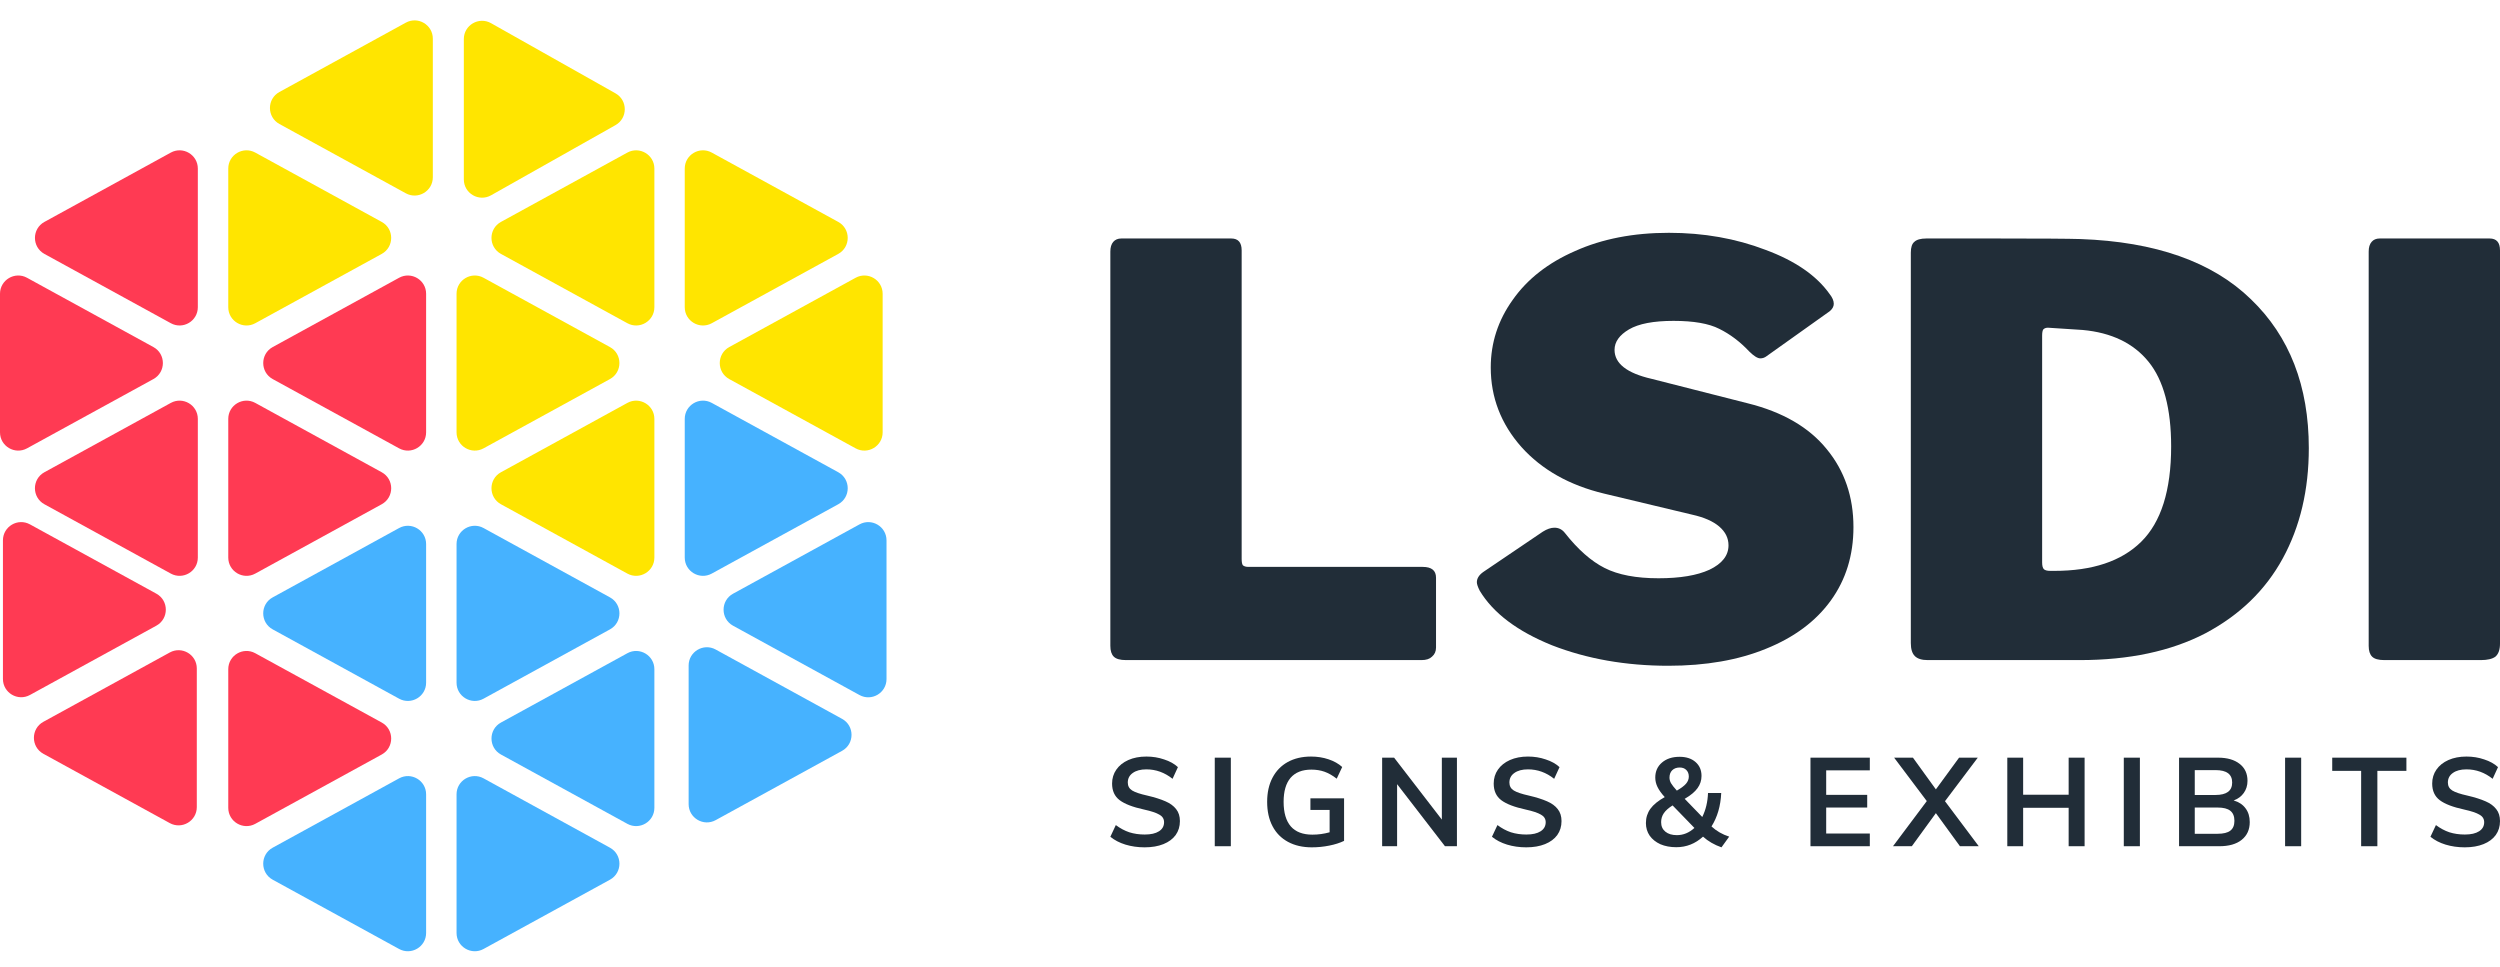 <svg width="137" height="53" viewBox="0 0 137 53" fill="none" xmlns="http://www.w3.org/2000/svg">
<path d="M1.481 15.222C0.814 14.857 0 15.339 0 16.099V23.692C0 24.452 0.814 24.934 1.481 24.569L8.406 20.773C9.099 20.393 9.099 19.399 8.407 19.019L1.481 15.222Z" fill="#FF3A53"/>
<path d="M2.433 25.879C1.741 26.259 1.741 27.253 2.433 27.633L9.36 31.432C10.027 31.797 10.841 31.315 10.841 30.555V22.957C10.841 22.197 10.027 21.714 9.36 22.08L2.433 25.879Z" fill="#FF3A53"/>
<path d="M2.434 12.161C1.742 12.541 1.742 13.535 2.434 13.915L9.361 17.712C10.027 18.078 10.841 17.596 10.841 16.835V9.239C10.841 8.479 10.027 7.997 9.36 8.362L2.434 12.161Z" fill="#FF3A53"/>
<path d="M13.99 8.362C13.323 7.996 12.509 8.479 12.509 9.239V16.836C12.509 17.596 13.323 18.078 13.989 17.713L20.918 13.915C21.61 13.535 21.61 12.541 20.918 12.161L13.99 8.362Z" fill="#FFE500"/>
<path d="M13.99 22.08C13.323 21.714 12.509 22.196 12.509 22.956V30.555C12.509 31.315 13.323 31.798 13.99 31.432L20.918 27.633C21.611 27.253 21.611 26.259 20.918 25.879L13.99 22.08Z" fill="#FF3A53"/>
<path d="M13.989 35.797C13.323 35.432 12.509 35.914 12.509 36.674V44.269C12.509 45.029 13.323 45.511 13.989 45.146L20.918 41.348C21.61 40.969 21.61 39.974 20.918 39.594L13.989 35.797Z" fill="#FF3A53"/>
<path d="M14.943 46.454C14.251 46.834 14.252 47.828 14.944 48.208L21.87 52.004C22.537 52.369 23.351 51.887 23.351 51.127V43.53C23.351 42.77 22.536 42.288 21.87 42.654L14.943 46.454Z" fill="#46B2FF"/>
<path d="M14.944 32.736C14.251 33.116 14.252 34.11 14.944 34.49L21.87 38.288C22.537 38.653 23.351 38.171 23.351 37.411V29.814C23.351 29.054 22.537 28.572 21.87 28.937L14.944 32.736Z" fill="#46B2FF"/>
<path d="M2.377 39.555C1.685 39.934 1.685 40.929 2.377 41.308L9.304 45.106C9.97 45.471 10.785 44.989 10.785 44.229V36.632C10.785 35.872 9.97 35.39 9.304 35.756L2.377 39.555Z" fill="#FF3A53"/>
<path d="M14.944 19.019C14.252 19.399 14.252 20.393 14.944 20.773L21.87 24.569C22.537 24.934 23.351 24.452 23.351 23.692V16.099C23.351 15.339 22.537 14.857 21.87 15.222L14.944 19.019Z" fill="#FF3A53"/>
<path d="M1.642 28.736C0.975 28.37 0.161 28.852 0.161 29.613V37.207C0.161 37.967 0.975 38.45 1.642 38.084L8.568 34.287C9.26 33.907 9.26 32.913 8.568 32.533L1.642 28.736Z" fill="#FF3A53"/>
<path d="M26.909 1.27C26.242 0.894 25.418 1.376 25.418 2.141V9.832C25.418 10.598 26.243 11.079 26.909 10.703L33.729 6.857C34.408 6.474 34.407 5.497 33.729 5.115L26.909 1.27Z" fill="#FFE500"/>
<path d="M26.499 15.222C25.833 14.857 25.019 15.339 25.019 16.099V23.692C25.019 24.452 25.833 24.934 26.499 24.569L33.425 20.773C34.117 20.393 34.118 19.399 33.425 19.019L26.499 15.222Z" fill="#FFE500"/>
<path d="M26.5 28.937C25.833 28.572 25.019 29.054 25.019 29.814V37.411C25.019 38.171 25.833 38.653 26.499 38.288L33.426 34.49C34.118 34.11 34.118 33.116 33.426 32.736L26.5 28.937Z" fill="#46B2FF"/>
<path d="M26.5 42.654C25.833 42.288 25.019 42.77 25.019 43.53V51.127C25.019 51.887 25.833 52.369 26.499 52.004L33.426 48.208C34.118 47.828 34.118 46.834 33.426 46.454L26.5 42.654Z" fill="#46B2FF"/>
<path d="M27.453 39.595C26.761 39.974 26.761 40.969 27.453 41.348L34.379 45.146C35.045 45.511 35.86 45.029 35.86 44.269V36.674C35.86 35.914 35.045 35.432 34.379 35.797L27.453 39.595Z" fill="#46B2FF"/>
<path d="M27.452 25.879C26.76 26.259 26.76 27.253 27.452 27.633L34.379 31.432C35.045 31.797 35.86 31.315 35.86 30.555V22.957C35.86 22.197 35.045 21.714 34.379 22.08L27.452 25.879Z" fill="#FFE500"/>
<path d="M27.452 12.161C26.76 12.541 26.76 13.535 27.453 13.915L34.379 17.712C35.045 18.078 35.86 17.596 35.86 16.835V9.239C35.86 8.479 35.045 7.997 34.379 8.362L27.452 12.161Z" fill="#FFE500"/>
<path d="M15.312 5.041C14.62 5.421 14.62 6.415 15.312 6.795L22.238 10.592C22.905 10.958 23.719 10.475 23.719 9.715V2.119C23.719 1.359 22.905 0.876 22.238 1.242L15.312 5.041Z" fill="#FFE500"/>
<path d="M39.005 8.362C38.339 7.996 37.524 8.478 37.524 9.238V16.836C37.524 17.596 38.339 18.078 39.005 17.713L45.935 13.915C46.628 13.535 46.628 12.541 45.936 12.161L39.005 8.362Z" fill="#FFE500"/>
<path d="M39.005 22.079C38.339 21.714 37.524 22.196 37.524 22.956V30.555C37.524 31.316 38.339 31.798 39.005 31.432L45.936 27.633C46.628 27.253 46.628 26.259 45.936 25.879L39.005 22.079Z" fill="#46B2FF"/>
<path d="M39.962 19.019C39.27 19.399 39.27 20.393 39.962 20.773L46.888 24.569C47.554 24.934 48.369 24.452 48.369 23.692V16.099C48.369 15.339 47.554 14.857 46.888 15.222L39.962 19.019Z" fill="#FFE500"/>
<path d="M39.218 35.593C38.552 35.228 37.737 35.71 37.737 36.47V44.067C37.737 44.827 38.552 45.309 39.218 44.944L46.145 41.146C46.837 40.767 46.837 39.772 46.145 39.393L39.218 35.593Z" fill="#46B2FF"/>
<path d="M40.171 32.535C39.479 32.915 39.479 33.909 40.171 34.289L47.1 38.088C47.767 38.454 48.581 37.972 48.581 37.212V29.613C48.581 28.853 47.767 28.37 47.1 28.736L40.171 32.535Z" fill="#46B2FF"/>
<path d="M60.847 13.785C60.847 13.557 60.9 13.38 61.005 13.256C61.111 13.132 61.259 13.069 61.449 13.069H67.472C67.853 13.069 68.043 13.287 68.043 13.723V30.63C68.043 30.796 68.064 30.911 68.106 30.973C68.17 31.035 68.275 31.066 68.423 31.066H77.965C78.451 31.066 78.694 31.263 78.694 31.658V35.488C78.694 35.695 78.62 35.861 78.472 35.986C78.346 36.11 78.156 36.173 77.902 36.173H61.703C61.386 36.173 61.164 36.11 61.037 35.986C60.91 35.861 60.847 35.664 60.847 35.394V13.785Z" fill="#212D38"/>
<path d="M95.863 19.265C95.356 18.726 94.806 18.311 94.215 18.02C93.644 17.729 92.809 17.584 91.71 17.584C90.611 17.584 89.798 17.74 89.269 18.051C88.741 18.362 88.477 18.736 88.477 19.172C88.477 19.919 89.153 20.449 90.506 20.76L95.768 22.099C97.691 22.576 99.139 23.417 100.111 24.621C101.083 25.804 101.569 27.226 101.569 28.887C101.569 30.423 101.157 31.762 100.333 32.903C99.509 34.045 98.325 34.927 96.782 35.55C95.261 36.173 93.475 36.484 91.425 36.484C89.1 36.484 86.976 36.11 85.053 35.363C83.151 34.595 81.83 33.599 81.09 32.374C80.985 32.166 80.932 32.011 80.932 31.907C80.932 31.699 81.048 31.512 81.281 31.346L84.546 29.136C84.778 28.99 84.99 28.918 85.18 28.918C85.412 28.918 85.602 29.011 85.75 29.198C86.469 30.111 87.198 30.755 87.938 31.128C88.677 31.502 89.66 31.689 90.886 31.689C92.07 31.689 92.999 31.533 93.676 31.222C94.373 30.89 94.722 30.444 94.722 29.883C94.722 29.489 94.553 29.146 94.215 28.855C93.876 28.565 93.38 28.347 92.725 28.202L87.906 27.05C86.004 26.593 84.493 25.742 83.373 24.496C82.253 23.23 81.693 21.777 81.693 20.137C81.693 18.788 82.094 17.553 82.897 16.432C83.7 15.29 84.842 14.398 86.321 13.754C87.8 13.09 89.512 12.758 91.457 12.758C93.359 12.758 95.123 13.069 96.751 13.692C98.378 14.294 99.551 15.103 100.269 16.121C100.417 16.307 100.491 16.484 100.491 16.65C100.491 16.795 100.417 16.93 100.269 17.055L96.814 19.515C96.708 19.598 96.592 19.639 96.465 19.639C96.317 19.639 96.117 19.515 95.863 19.265Z" fill="#212D38"/>
<path d="M109.31 13.069C111.825 13.069 113.389 13.08 114.002 13.1C118.123 13.246 121.24 14.346 123.353 16.401C125.467 18.435 126.523 21.154 126.523 24.559C126.523 26.842 126.048 28.855 125.097 30.599C124.146 32.343 122.73 33.713 120.849 34.709C118.968 35.685 116.675 36.173 113.97 36.173H105.632C105.315 36.173 105.083 36.1 104.935 35.955C104.787 35.809 104.713 35.571 104.713 35.239V13.848C104.713 13.557 104.777 13.36 104.903 13.256C105.03 13.132 105.252 13.069 105.569 13.069H109.31ZM112.226 17.958C112.121 17.958 112.036 17.989 111.973 18.051C111.93 18.113 111.909 18.227 111.909 18.394V30.817C111.909 31.004 111.941 31.128 112.004 31.191C112.068 31.253 112.184 31.284 112.353 31.284H112.575C114.667 31.284 116.252 30.755 117.33 29.696C118.429 28.617 118.979 26.873 118.979 24.465C118.979 22.39 118.566 20.843 117.742 19.826C116.918 18.809 115.713 18.227 114.128 18.082L112.226 17.958Z" fill="#212D38"/>
<path d="M136.43 13.069C136.81 13.069 137 13.287 137 13.723V35.27C137 35.602 136.916 35.84 136.747 35.986C136.578 36.11 136.313 36.173 135.954 36.173H130.66C130.343 36.173 130.121 36.11 129.994 35.986C129.867 35.861 129.804 35.664 129.804 35.394V13.785C129.804 13.557 129.857 13.38 129.963 13.256C130.068 13.132 130.216 13.069 130.406 13.069H136.43Z" fill="#212D38"/>
<path d="M62.725 46.434C62.352 46.434 62.001 46.384 61.673 46.284C61.35 46.184 61.074 46.041 60.847 45.855L61.147 45.214C61.384 45.391 61.63 45.523 61.885 45.609C62.145 45.691 62.427 45.732 62.732 45.732C63.069 45.732 63.329 45.673 63.511 45.555C63.698 45.437 63.791 45.271 63.791 45.057C63.791 44.876 63.705 44.737 63.532 44.642C63.363 44.542 63.083 44.448 62.691 44.362C62.081 44.23 61.637 44.06 61.359 43.851C61.081 43.642 60.942 43.338 60.942 42.938C60.942 42.652 61.02 42.397 61.175 42.175C61.33 41.952 61.548 41.777 61.831 41.65C62.117 41.523 62.448 41.459 62.821 41.459C63.163 41.459 63.486 41.511 63.791 41.616C64.101 41.716 64.354 41.856 64.55 42.038L64.256 42.679C63.823 42.334 63.345 42.161 62.821 42.161C62.507 42.161 62.259 42.227 62.077 42.358C61.894 42.486 61.803 42.661 61.803 42.883C61.803 43.074 61.883 43.219 62.042 43.319C62.206 43.419 62.484 43.513 62.876 43.599C63.281 43.694 63.611 43.799 63.867 43.912C64.121 44.021 64.317 44.164 64.454 44.342C64.591 44.514 64.659 44.732 64.659 44.996C64.659 45.287 64.582 45.541 64.427 45.759C64.272 45.973 64.049 46.139 63.757 46.257C63.466 46.375 63.122 46.434 62.725 46.434Z" fill="#212D38"/>
<path d="M66.569 41.52H67.45V46.373H66.569V41.52Z" fill="#212D38"/>
<path d="M73.655 43.749V46.08C73.432 46.188 73.163 46.275 72.849 46.338C72.535 46.402 72.214 46.434 71.886 46.434C71.385 46.434 70.95 46.334 70.581 46.134C70.212 45.934 69.929 45.648 69.734 45.275C69.538 44.903 69.44 44.458 69.44 43.94C69.44 43.431 69.538 42.99 69.734 42.617C69.929 42.245 70.207 41.959 70.567 41.759C70.931 41.559 71.357 41.459 71.845 41.459C72.186 41.459 72.505 41.509 72.801 41.609C73.102 41.709 73.352 41.85 73.553 42.031L73.252 42.672C73.024 42.495 72.801 42.368 72.582 42.29C72.364 42.213 72.125 42.175 71.865 42.175C71.364 42.175 70.984 42.325 70.724 42.624C70.469 42.924 70.342 43.363 70.342 43.94C70.342 44.535 70.474 44.984 70.738 45.289C71.002 45.589 71.396 45.739 71.92 45.739C72.239 45.739 72.553 45.696 72.863 45.609V44.383H71.811V43.749H73.655Z" fill="#212D38"/>
<path d="M79.84 41.52V46.373H79.184L76.561 42.972V46.373H75.741V41.52H76.397L79.013 44.914V41.52H79.84Z" fill="#212D38"/>
<path d="M83.638 46.434C83.264 46.434 82.914 46.384 82.586 46.284C82.262 46.184 81.987 46.041 81.759 45.855L82.06 45.214C82.296 45.391 82.542 45.523 82.797 45.609C83.057 45.691 83.339 45.732 83.645 45.732C83.982 45.732 84.241 45.673 84.424 45.555C84.61 45.437 84.704 45.271 84.704 45.057C84.704 44.876 84.617 44.737 84.444 44.642C84.275 44.542 83.995 44.448 83.604 44.362C82.993 44.23 82.549 44.06 82.271 43.851C81.993 43.642 81.855 43.338 81.855 42.938C81.855 42.652 81.932 42.397 82.087 42.175C82.242 41.952 82.46 41.777 82.743 41.65C83.03 41.523 83.36 41.459 83.733 41.459C84.075 41.459 84.398 41.511 84.704 41.616C85.013 41.716 85.266 41.856 85.462 42.038L85.168 42.679C84.736 42.334 84.257 42.161 83.733 42.161C83.419 42.161 83.171 42.227 82.989 42.358C82.806 42.486 82.715 42.661 82.715 42.883C82.715 43.074 82.795 43.219 82.955 43.319C83.118 43.419 83.396 43.513 83.788 43.599C84.193 43.694 84.524 43.799 84.779 43.912C85.034 44.021 85.23 44.164 85.366 44.342C85.503 44.514 85.571 44.732 85.571 44.996C85.571 45.287 85.494 45.541 85.339 45.759C85.184 45.973 84.961 46.139 84.669 46.257C84.378 46.375 84.034 46.434 83.638 46.434Z" fill="#212D38"/>
<path d="M94.337 46.434C93.945 46.297 93.608 46.102 93.325 45.848C92.902 46.234 92.415 46.427 91.863 46.427C91.535 46.427 91.244 46.373 90.989 46.264C90.738 46.15 90.543 45.993 90.401 45.793C90.265 45.593 90.196 45.364 90.196 45.105C90.196 44.81 90.278 44.548 90.442 44.321C90.606 44.094 90.868 43.88 91.228 43.681C91.046 43.481 90.914 43.297 90.832 43.129C90.75 42.961 90.709 42.788 90.709 42.611C90.709 42.27 90.832 41.995 91.078 41.786C91.324 41.577 91.645 41.473 92.041 41.473C92.405 41.473 92.697 41.568 92.915 41.759C93.134 41.95 93.243 42.204 93.243 42.522C93.243 42.767 93.171 42.99 93.025 43.19C92.884 43.39 92.649 43.585 92.321 43.776L93.284 44.771C93.476 44.385 93.581 43.946 93.599 43.456H94.323C94.291 44.164 94.113 44.776 93.79 45.289C94.059 45.539 94.382 45.725 94.76 45.848L94.337 46.434ZM92.048 42.059C91.879 42.059 91.743 42.109 91.638 42.209C91.538 42.309 91.488 42.443 91.488 42.611C91.488 42.715 91.515 42.817 91.57 42.917C91.629 43.017 91.736 43.154 91.891 43.326C92.132 43.185 92.301 43.058 92.396 42.945C92.496 42.827 92.547 42.697 92.547 42.556C92.547 42.406 92.501 42.286 92.41 42.195C92.319 42.104 92.198 42.059 92.048 42.059ZM91.03 45.057C91.03 45.275 91.107 45.448 91.262 45.575C91.417 45.702 91.626 45.766 91.891 45.766C92.246 45.766 92.567 45.634 92.854 45.371L91.658 44.137C91.44 44.273 91.28 44.414 91.18 44.56C91.08 44.705 91.03 44.871 91.03 45.057Z" fill="#212D38"/>
<path d="M99.214 41.52H102.466V42.215H100.075V43.558H102.323V44.253H100.075V45.677H102.466V46.373H99.214V41.52Z" fill="#212D38"/>
<path d="M108.436 46.373H107.405L106.086 44.56L104.768 46.373H103.736L105.588 43.899L103.798 41.52H104.829L106.086 43.258L107.357 41.52H108.382L106.585 43.906L108.436 46.373Z" fill="#212D38"/>
<path d="M114.236 41.52V46.373H113.362V44.267H110.868V46.373H110V41.52H110.868V43.551H113.362V41.52H114.236Z" fill="#212D38"/>
<path d="M116.384 41.52H117.266V46.373H116.384V41.52Z" fill="#212D38"/>
<path d="M122.405 43.865C122.687 43.946 122.903 44.09 123.054 44.294C123.209 44.498 123.286 44.751 123.286 45.05C123.286 45.464 123.138 45.789 122.842 46.025C122.551 46.257 122.143 46.373 121.619 46.373H119.412V41.52H121.551C122.052 41.52 122.446 41.634 122.733 41.861C123.02 42.084 123.163 42.393 123.163 42.788C123.163 43.042 123.095 43.265 122.958 43.456C122.826 43.642 122.642 43.778 122.405 43.865ZM120.273 43.565H121.407C122.018 43.565 122.323 43.338 122.323 42.883C122.323 42.656 122.248 42.486 122.097 42.372C121.947 42.259 121.717 42.202 121.407 42.202H120.273V43.565ZM121.523 45.691C121.842 45.691 122.075 45.634 122.22 45.521C122.371 45.407 122.446 45.228 122.446 44.982C122.446 44.732 122.371 44.548 122.22 44.43C122.075 44.312 121.842 44.253 121.523 44.253H120.273V45.691H121.523Z" fill="#212D38"/>
<path d="M125.223 41.52H126.104V46.373H125.223V41.52Z" fill="#212D38"/>
<path d="M129.391 42.243H127.806V41.52H131.871V42.243H130.28V46.373H129.391V42.243Z" fill="#212D38"/>
<path d="M135.067 46.434C134.693 46.434 134.343 46.384 134.015 46.284C133.691 46.184 133.416 46.041 133.188 45.855L133.489 45.214C133.725 45.391 133.971 45.523 134.226 45.609C134.486 45.691 134.768 45.732 135.074 45.732C135.411 45.732 135.67 45.673 135.852 45.555C136.039 45.437 136.133 45.271 136.133 45.057C136.133 44.876 136.046 44.737 135.873 44.642C135.704 44.542 135.424 44.448 135.033 44.362C134.422 44.23 133.978 44.06 133.7 43.851C133.422 43.642 133.284 43.338 133.284 42.938C133.284 42.652 133.361 42.397 133.516 42.175C133.671 41.952 133.889 41.777 134.172 41.65C134.459 41.523 134.789 41.459 135.162 41.459C135.504 41.459 135.827 41.511 136.133 41.616C136.442 41.716 136.695 41.856 136.891 42.038L136.597 42.679C136.164 42.334 135.686 42.161 135.162 42.161C134.848 42.161 134.6 42.227 134.418 42.358C134.235 42.486 134.144 42.661 134.144 42.883C134.144 43.074 134.224 43.219 134.384 43.319C134.547 43.419 134.825 43.513 135.217 43.599C135.622 43.694 135.953 43.799 136.208 43.912C136.463 44.021 136.659 44.164 136.795 44.342C136.932 44.514 137 44.732 137 44.996C137 45.287 136.923 45.541 136.768 45.759C136.613 45.973 136.39 46.139 136.098 46.257C135.807 46.375 135.463 46.434 135.067 46.434Z" fill="#212D38"/>
</svg>
